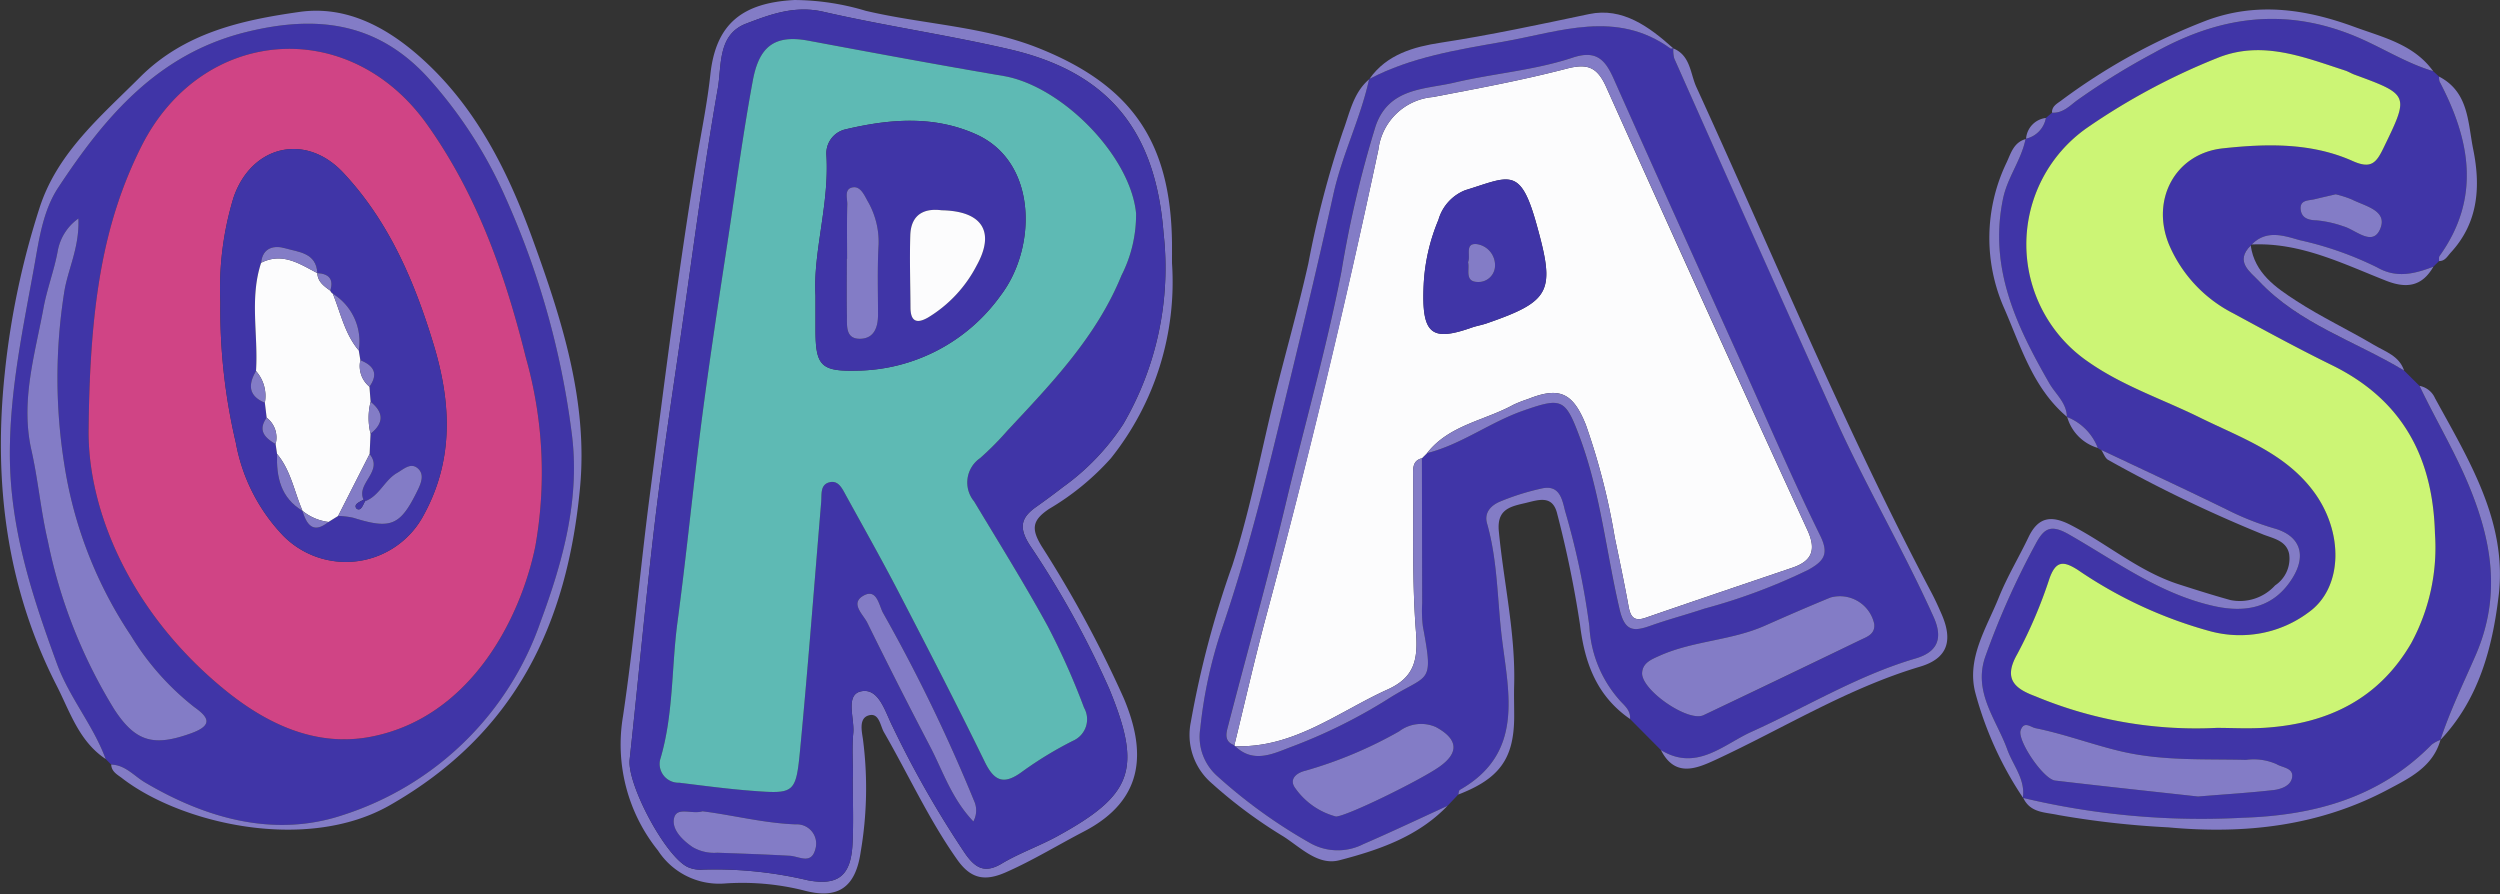 <svg id="Layer_1" data-name="Layer 1" xmlns="http://www.w3.org/2000/svg" viewBox="1.169 2.107 176.836 63.236"><rect x="1.169" y="2.107" width="176.836" height="63.236" fill="#333333" stroke="none"/><defs><style>.cls-1{fill:#4035a7;}.cls-2{fill:#837cc6;}.cls-3{fill:#ccf575;}.cls-4{fill:#fcfcfd;}.cls-5{fill:#d04485;}.cls-6{fill:#5ebab4;}</style></defs><path class="cls-1" d="M149.8,33.932a.494.494,0,0,1-.245-.141,3.823,3.823,0,0,0-2.163-2.184l-.024-.019c-.02-.998-.801-1.599-1.246-2.374-2.32-4.043-4.291-8.148-3.27-13.055.315-1.512,1.292-2.724,1.592-4.212l.037-.03a1.837,1.837,0,0,0,1.402-1.466q.217-.186.434-.372c.754.052,1.245-.479,1.766-.867a49.482,49.482,0,0,1,5.424-3.353c4.534-2.545,9.129-3.27,14.146-1.232,1.912.777,3.641,1.928,5.623,2.515q.209.192.418.384a1.015,1.015,0,0,0,.039.356c2.162,4.115,2.942,8.225-.006,12.339-.06.084-.027.235-.037.355q-.2.2-.4.399c-1.313.494-2.589.84-3.964.054a23.929,23.929,0,0,0-5.488-1.933c-1.098-.311-2.353-.762-3.391.306l-.075.074c-1.154,1.142-.024,1.866.583,2.514,2.84,3.028,6.822,4.247,10.264,6.327q.547.542,1.093,1.085c1.109,2.336,2.445,4.553,3.448,6.95,1.672,3.996,2.349,7.897.514,12.117-.856,1.968-1.811,3.924-2.486,5.979l.003-.005a2.378,2.378,0,0,0-.619.332c-3.682,3.75-8.314,5.018-13.389,5.177a54.348,54.348,0,0,1-15.5-1.4l-.026-.028c.179-1.309-.696-2.272-1.099-3.392-.763-2.121-2.422-4.04-1.572-6.543a55.943,55.943,0,0,1,3.554-7.973c.606-1.156,1.093-1.439,2.369-.71,3.31,1.89,6.409,4.211,10.258,5.069,2.455.547,4.332-.012,5.558-1.979,1.015-1.629.551-3.001-1.302-3.518a19.74,19.74,0,0,1-3.371-1.341C155.717,36.704,152.753,35.329,149.8,33.932Zm8.175,19.661c1.047,0,2.274.072,3.49-.013,4.4-.306,7.986-2.049,10.27-5.996a14.185,14.185,0,0,0,1.668-7.74c-.143-5.412-2.319-9.47-7.29-11.907-2.352-1.153-4.656-2.407-6.959-3.656a9.733,9.733,0,0,1-4.544-4.834c-1.336-3.184.407-6.477,3.784-6.845,3.105-.338,6.268-.411,9.193.897,1.303.582,1.669.122,2.175-.92,1.819-3.747,1.837-3.765-2.049-5.191-.229-.084-.44-.219-.67-.294-2.954-.958-5.905-2.166-9.054-.876A46.607,46.607,0,0,0,148.836,11.12a10.065,10.065,0,0,0,.102,16.619c2.42,1.682,5.213,2.607,7.825,3.896,2.887,1.425,5.99,2.479,8.036,5.208,2.168,2.891,2.098,6.829-.314,8.562a8.104,8.104,0,0,1-6.937,1.362,31.065,31.065,0,0,1-9.4-4.345c-1.017-.65-1.559-.672-2.014.613a33.164,33.164,0,0,1-2.286,5.357c-1.004,1.765-.138,2.433,1.285,2.962A29.538,29.538,0,0,0,157.975,53.593Zm-1.332,4.855c2.057-.168,3.699-.269,5.331-.454.534-.061,1.202-.293,1.318-.855.151-.731-.676-.717-1.101-.984a3.984,3.984,0,0,0-2.149-.299c-2.979-.075-5.941.093-8.92-.621-2.012-.482-3.946-1.21-5.968-1.62-.353-.071-.82-.541-1.057.154-.244.714,1.603,3.452,2.442,3.551C150.043,57.731,153.55,58.106,156.643,58.448Zm9.739-42.597c-.44.103-.966.221-1.49.349-.443.108-1.08.029-.98.764.08.595.591.717,1.098.728a7.88,7.88,0,0,1,1.928.426c.863.238,2.074,1.484,2.607.149.513-1.284-1.1-1.578-2.017-2.05A7.648,7.648,0,0,0,166.383,15.851Z"/><path class="cls-1" d="M104.316,58.31q-.381.4-.761.8c-1.985.907-3.957,1.845-5.96,2.711a3.973,3.973,0,0,1-3.706-.053,36.631,36.631,0,0,1-6.662-4.804,3.711,3.711,0,0,1-1.16-3.313,32.548,32.548,0,0,1,1.485-6.923c1.563-4.549,2.78-9.195,3.917-13.862,1.38-5.662,2.762-11.326,4.016-17.017.615-2.791,1.915-5.348,2.524-8.128l.031-.033c2.975-1.551,6.213-2.055,9.479-2.632,4.019-.71,7.978-2.284,11.819.488.034.024.116-.019.176-.031l.018.019a2.222,2.222,0,0,0,.063.708q5.684,12.744,11.398,25.475c2.148,4.764,4.812,9.274,6.953,14.047.749,1.669.097,2.517-1.271,2.919-4.121,1.21-7.755,3.451-11.622,5.194-1.967.887-3.883,2.836-6.401,1.287q-1.092-1.1-2.185-2.2c.057-.563-.331-.895-.663-1.247a8.513,8.513,0,0,1-2.209-5.293,53.754,53.754,0,0,0-1.728-8.196c-.197-.806-.39-1.823-1.59-1.58a17.222,17.222,0,0,0-2.961.921c-.642.257-1.189.765-.96,1.568.758,2.662.72,5.429,1.054,8.142.482,3.913,1.557,8.122-2.977,10.698C104.356,58.019,104.353,58.195,104.316,58.31ZM88.541,54.89c1.252,1.209,2.617.568,3.851.089a37.825,37.825,0,0,0,6.865-3.373c2.97-1.916,3.352-.928,2.559-5.195a9.213,9.213,0,0,1-.049-1.644q-.013-5.122-.019-10.244l.363-.363c2.444-.623,4.465-2.194,6.828-3.017,2.696-.939,2.945-.847,3.959,1.865,1.479,3.955,1.878,8.161,2.838,12.236.365,1.552,1.014,1.533,2.183,1.119,1.255-.445,2.548-.784,3.811-1.208a41.127,41.127,0,0,0,7.346-2.745c1.059-.597,1.502-1.077.837-2.425-1.913-3.88-3.612-7.866-5.391-11.812-3.08-6.833-6.174-13.66-9.22-20.507-.6-1.348-1.234-2.036-2.901-1.482-2.709.902-5.599,1.113-8.368,1.766-2.058.485-4.636.342-5.569,3.087a77.787,77.787,0,0,0-2.414,10.277c-1.08,5.553-2.644,10.983-3.952,16.476-1.248,5.244-2.711,10.437-4.064,15.656-.134.519-.305,1.111.444,1.373Zm45.203-8.648a2.487,2.487,0,0,0-3.101-1.869c-1.56.64-3.107,1.313-4.648,1.996-2.388,1.058-5.075,1.057-7.461,2.132-.578.261-1.167.496-1.212,1.195-.077,1.208,3.254,3.513,4.346,2.998q5.557-2.623,11.081-5.314C133.222,47.151,133.818,46.973,133.745,46.242ZM95.67,59.865c.79-.027,5.983-2.583,7.312-3.52,1.426-1.007,1.311-1.969-.245-2.81a2.573,2.573,0,0,0-2.595.301,30.079,30.079,0,0,1-6.663,2.795c-.618.151-1.113.589-.73,1.167A5.131,5.131,0,0,0,95.67,59.865Z"/><path class="cls-1" d="M9.036,56.19q-.195-.196-.391-.392c-.879-2.388-2.573-4.342-3.454-6.757-1.753-4.8-3.319-9.546-3.325-14.801-.005-4.503.914-8.815,1.701-13.158.348-1.921.611-4.023,1.72-5.705,3.293-4.995,7.027-9.448,13.275-10.998,4.928-1.222,9.229-.745,12.855,3.194a31.849,31.849,0,0,1,5.522,8.531,58.789,58.789,0,0,1,4.664,16.591c.621,4.608-.585,9.04-2.19,13.373A21.851,21.851,0,0,1,25.411,59.763c-4.785,1.599-9.623.274-13.994-2.315C10.645,56.99,10.038,56.214,9.036,56.19ZM7.437,32.374c-.107,5.686,2.845,12.953,9.55,18.46,2.978,2.446,6.491,4.154,10.449,3.381,7.046-1.377,10.557-8.395,11.596-13.441a29.862,29.862,0,0,0-.664-13.369c-1.462-5.877-3.438-11.509-6.993-16.502-5.523-7.756-15.98-6.932-20.233,1.611C8.482,17.855,7.534,23.553,7.437,32.374Zm-.721-14.81a3.59,3.59,0,0,0-1.459,2.279c-.245,1.363-.757,2.677-1.008,4.04-.613,3.323-1.637,6.602-.856,10.07.479,2.125.665,4.308,1.165,6.442A36.458,36.458,0,0,0,9.267,52.306c1.516,2.313,2.815,2.604,5.409,1.674,1.666-.597,1.178-1.187.224-1.867a18.823,18.823,0,0,1-4.454-5.023A29.972,29.972,0,0,1,5.724,34.993,38.831,38.831,0,0,1,5.703,22.829C5.947,21.187,6.799,19.654,6.715,17.564Z"/><path class="cls-2" d="M84.07,20.713a19.987,19.987,0,0,1-4.325,13.813,18.329,18.329,0,0,1-4.368,3.578c-1.209.81-1.274,1.416-.528,2.643a82.256,82.256,0,0,1,5.811,10.753c1.524,3.628,1.583,7.135-2.83,9.427-1.838.955-3.604,2.041-5.509,2.88-1.434.631-2.448.515-3.435-.881-2.02-2.855-3.458-6.023-5.193-9.029-.267-.462-.339-1.429-1.108-1.178-.656.214-.467,1.086-.38,1.649a26.798,26.798,0,0,1-.158,8.012c-.365,2.505-1.608,3.371-4.03,2.709a17.923,17.923,0,0,0-5.635-.486,5.154,5.154,0,0,1-4.671-2.336,11.971,11.971,0,0,1-2.473-9.506c.767-5.16,1.214-10.398,1.888-15.586,1.034-7.96,2.019-15.929,3.338-23.853.328-1.969.737-3.941.952-5.943.383-3.564,2.234-5.078,5.952-5.271a17.834,17.834,0,0,1,5.041.765c4.077.962,8.342,1.077,12.275,2.657,6.57,2.64,9.288,6.649,9.385,13.72C84.074,19.737,84.068,20.226,84.07,20.713ZM61.486,57.073h.018c0-1.038-.077-2.084.022-3.113.099-1.035-.593-2.712.55-2.952,1.268-.266,1.707,1.465,2.235,2.5a72.026,72.026,0,0,0,5.142,8.997c.711,1.006,1.378,1.402,2.574.687,1.242-.742,2.634-1.227,3.907-1.922,5.364-2.93,6.041-4.738,3.702-10.429a66.198,66.198,0,0,0-5.631-10.182c-.792-1.245-.614-1.939.451-2.692q.968-.685,1.907-1.411a16.707,16.707,0,0,0,4.26-4.447,21.947,21.947,0,0,0,2.85-13.52c-.548-7.126-3.794-11.344-10.863-12.989-4.372-1.018-8.831-1.659-13.207-2.663-2.015-.462-3.75.187-5.461.843-2.025.776-1.717,2.972-1.998,4.576C50.946,14.032,50.203,19.752,49.382,25.457c-.648,4.507-1.347,9.009-1.885,13.53-.668,5.608-1.18,11.234-1.791,16.849-.189,1.736,2.534,6.887,4.134,7.613a2.265,2.265,0,0,0,1.07.169,28.595,28.595,0,0,1,7.418.759c2.127.392,3.024-.329,3.142-2.541C61.553,60.252,61.486,58.661,61.486,57.073Z"/><path class="cls-2" d="M9.036,56.19c1.002.024,1.609.8,2.382,1.258,4.37,2.589,9.208,3.914,13.994,2.315A21.851,21.851,0,0,0,39.412,46.067c1.605-4.333,2.811-8.765,2.19-13.373a58.789,58.789,0,0,0-4.664-16.591,31.849,31.849,0,0,0-5.522-8.531C27.79,3.634,23.49,3.156,18.561,4.379,12.314,5.929,8.58,10.382,5.287,15.376,4.178,17.058,3.915,19.161,3.567,21.081c-.787,4.343-1.706,8.655-1.701,13.158.006,5.255,1.572,10.001,3.325,14.801.882,2.414,2.576,4.369,3.454,6.757-1.889-1.252-2.526-3.348-3.481-5.216-3.556-6.963-4.464-14.436-3.659-22.068A57.039,57.039,0,0,1,3.987,16.745c1.265-3.853,4.314-6.409,7.085-9.178C14.221,4.419,18.267,3.53,22.354,2.95c3.243-.461,6.086,1.029,8.497,3.158,3.956,3.493,6.237,8.077,7.994,12.919,2.062,5.68,3.932,11.48,3.348,17.62-.909,9.552-4.52,17.334-13.465,22.427-5.917,3.369-14.789,1.279-18.924-1.922C9.488,56.908,9.054,56.698,9.036,56.19Z"/><path class="cls-2" d="M98.01,7.719c-.609,2.78-1.909,5.336-2.524,8.128-1.254,5.691-2.636,11.354-4.016,17.017-1.137,4.667-2.354,9.313-3.917,13.862a32.548,32.548,0,0,0-1.485,6.923A3.711,3.711,0,0,0,87.227,56.963a36.631,36.631,0,0,0,6.662,4.804,3.973,3.973,0,0,0,3.706.053c2.003-.866,3.975-1.804,5.96-2.711-2.093,2.182-4.861,3.124-7.647,3.848-1.492.388-2.714-.877-3.926-1.664a33.616,33.616,0,0,1-5.272-3.936,4.512,4.512,0,0,1-1.308-4.18,68.882,68.882,0,0,1,2.938-11.087c1.117-3.476,1.838-7.043,2.67-10.588.846-3.602,1.896-7.156,2.705-10.765a69.472,69.472,0,0,1,2.441-9.331C96.638,10.124,96.876,8.687,98.01,7.719Z"/><path class="cls-2" d="M118.653,55.161c2.518,1.549,4.433-.401,6.401-1.287,3.867-1.743,7.502-3.984,11.622-5.194,1.367-.402,2.02-1.25,1.271-2.919-2.142-4.773-4.806-9.283-6.953-14.047Q125.259,18.992,119.595,6.239a2.222,2.222,0,0,1-.063-.708c1.218.502,1.194,1.783,1.628,2.732C126.636,20.227,131.654,32.404,137.804,44.055c.256.485.481.987.701,1.489.815,1.866.447,3.132-1.522,3.719-5.132,1.53-9.646,4.352-14.443,6.579C121.132,56.496,119.645,57.103,118.653,55.161Z"/><path class="cls-2" d="M149.8,33.932c2.953,1.398,5.917,2.772,8.852,4.206a19.74,19.74,0,0,0,3.371,1.341c1.853.517,2.317,1.889,1.302,3.518-1.226,1.967-3.103,2.526-5.558,1.979-3.848-.858-6.947-3.18-10.258-5.069-1.276-.729-1.762-.446-2.369.71a55.943,55.943,0,0,0-3.554,7.973c-.85,2.503.809,4.422,1.572,6.543.403,1.12,1.278,2.084,1.099,3.392a24.864,24.864,0,0,1-3.355-7.381c-.656-2.444.778-4.606,1.655-6.783.589-1.462,1.414-2.828,2.096-4.255.677-1.416,1.59-1.578,2.964-.874,2.599,1.331,4.846,3.301,7.671,4.208,1.212.389,2.427.775,3.654,1.114a3.372,3.372,0,0,0,3.156-1.04,2.28,2.28,0,0,0,.992-2.227c-.188-.902-1.025-1.071-1.781-1.351a97.502,97.502,0,0,1-11.007-5.29C150.073,34.526,149.965,34.175,149.8,33.932Z"/><path class="cls-2" d="M104.316,58.31c.037-.114.04-.29.117-.334,4.534-2.576,3.459-6.785,2.977-10.698-.334-2.713-.296-5.48-1.054-8.142-.229-.803.318-1.311.96-1.568a17.222,17.222,0,0,1,2.961-.921c1.2-.243,1.394.773,1.59,1.58a53.754,53.754,0,0,1,1.728,8.196,8.513,8.513,0,0,0,2.209,5.293c.332.351.72.684.663,1.247-2.33-1.609-3.2-3.914-3.535-6.653a76.687,76.687,0,0,0-1.609-7.837c-.33-1.43-1.384-.982-2.34-.765-1.077.245-1.937.485-1.795,1.977.346,3.634,1.186,7.221,1.084,10.899-.02.732.004,1.466.002,2.198C108.27,55.755,107.246,57.184,104.316,58.31Z"/><path class="cls-2" d="M144.285,58.551a54.348,54.348,0,0,0,15.5,1.4c5.075-.159,9.707-1.426,13.389-5.177a2.378,2.378,0,0,1,.619-.332c-.53,1.918-2.227,2.725-3.724,3.519-4.857,2.577-10.096,3.173-15.532,2.668a63.333,63.333,0,0,1-7.775-.872C145.821,59.55,144.79,59.619,144.285,58.551Z"/><path class="cls-2" d="M173.276,7.14c-1.982-.587-3.711-1.738-5.623-2.515-5.017-2.038-9.612-1.313-14.146,1.232a49.482,49.482,0,0,0-5.424,3.353c-.521.388-1.012.92-1.766.867-.02-.444.345-.634.619-.834A42.89,42.89,0,0,1,157.257,3.551c3.589-1.33,7.05-.79,10.465.464C169.722,4.749,171.911,5.241,173.276,7.14Z"/><path class="cls-2" d="M173.79,54.447c.675-2.055,1.63-4.012,2.486-5.979,1.835-4.219,1.158-8.12-.514-12.117-1.003-2.397-2.339-4.614-3.448-6.95a1.505,1.505,0,0,1,1.099.881c2.39,4.368,5.118,8.741,4.498,13.953C177.474,47.908,176.506,51.587,173.79,54.447Z"/><path class="cls-2" d="M119.514,5.512c-.06.012-.142.055-.176.031C115.497,2.77,111.538,4.345,107.519,5.054c-3.266.577-6.504,1.081-9.479,2.632C99.256,5.942,101.211,5.413,103.063,5.129c3.537-.542,7.018-1.291,10.514-2.027C115.93,2.606,117.82,3.995,119.514,5.512Z"/><path class="cls-2" d="M144.445,11.946c-.301,1.488-1.278,2.699-1.592,4.212-1.021,4.906.95,9.012,3.27,13.055.445.775,1.226,1.376,1.246,2.374-2.377-2.012-3.227-4.892-4.406-7.607a12.297,12.297,0,0,1,.16-10.416C143.417,12.912,143.627,12.178,144.445,11.946Z"/><path class="cls-2" d="M171.22,28.316c-3.442-2.081-7.424-3.3-10.264-6.327-.608-.648-1.737-1.372-.583-2.514.274,1.956,1.773,2.97,3.219,3.909,1.762,1.145,3.68,2.046,5.491,3.119C169.884,26.978,170.879,27.278,171.22,28.316Z"/><path class="cls-2" d="M173.69,20.574c.01-.12-.023-.271.037-.355,2.948-4.114,2.167-8.224.006-12.339a1.015,1.015,0,0,1-.039-.356c2.113,1.091,2.033,3.263,2.414,5.135.532,2.619.379,5.182-1.577,7.304C174.295,20.217,174.123,20.582,173.69,20.574Z"/><path class="cls-2" d="M160.448,19.401c1.037-1.069,2.293-.617,3.391-.306a23.929,23.929,0,0,1,5.488,1.933c1.374.785,2.65.44,3.964-.054-.803,1.4-1.901,1.558-3.352.987C166.876,20.756,163.884,19.24,160.448,19.401Z"/><path class="cls-2" d="M147.392,31.607a3.823,3.823,0,0,1,2.163,2.184A3.184,3.184,0,0,1,147.392,31.607Z"/><path class="cls-2" d="M145.884,10.45a1.837,1.837,0,0,1-1.402,1.466A1.593,1.593,0,0,1,145.884,10.45Z"/><path class="cls-3" d="M157.975,53.593A29.538,29.538,0,0,1,145.133,51.355c-1.423-.529-2.288-1.197-1.285-2.962a33.164,33.164,0,0,0,2.286-5.357c.455-1.285.997-1.263,2.014-.613a31.065,31.065,0,0,0,9.4,4.345,8.104,8.104,0,0,0,6.937-1.362c2.412-1.733,2.482-5.671.314-8.562-2.046-2.729-5.149-3.783-8.036-5.208-2.612-1.289-5.405-2.214-7.825-3.896A10.065,10.065,0,0,1,148.836,11.12a46.607,46.607,0,0,1,9.154-4.903c3.149-1.29,6.1-.082,9.054.876.231.075.442.21.67.294,3.886,1.426,3.869,1.444,2.049,5.191-.506,1.042-.873,1.503-2.175.92-2.925-1.308-6.088-1.235-9.193-.897-3.376.368-5.12,3.661-3.784,6.845a9.733,9.733,0,0,0,4.544,4.834c2.303,1.249,4.607,2.503,6.959,3.656,4.971,2.437,7.146,6.495,7.29,11.907a14.185,14.185,0,0,1-1.668,7.74c-2.284,3.947-5.87,5.69-10.27,5.996C160.249,53.665,159.022,53.593,157.975,53.593Z"/><path class="cls-2" d="M156.643,58.448c-3.094-.342-6.6-.717-10.103-1.128-.839-.098-2.686-2.837-2.442-3.551.237-.695.704-.225,1.057-.154,2.022.41,3.956,1.138,5.968,1.62,2.978.713,5.94.546,8.92.621a3.984,3.984,0,0,1,2.149.299c.425.267,1.252.254,1.101.984-.116.562-.784.794-1.318.855C160.342,58.179,158.7,58.28,156.643,58.448Z"/><path class="cls-2" d="M166.383,15.851a7.648,7.648,0,0,1,1.144.366c.918.472,2.53.766,2.017,2.05-.533,1.335-1.743.089-2.607-.149a7.88,7.88,0,0,0-1.928-.426c-.506-.011-1.017-.133-1.098-.728-.099-.735.538-.657.98-.764C165.417,16.072,165.943,15.953,166.383,15.851Z"/><path class="cls-4" d="M102.111,34.16q-.181.181-.363.363c-.639.153-.628.673-.624,1.157.037,3.713-.088,7.439.203,11.132.154,1.952-.11,3.21-1.996,4.062C95.822,52.461,92.692,55.03,88.541,54.89l-.061-.071c.741-3.02,1.426-6.055,2.231-9.058Q95.122,29.323,98.67,12.679a4.257,4.257,0,0,1,3.834-3.706c3.174-.603,6.358-1.197,9.481-2.01,1.491-.388,2.167-.107,2.8,1.305Q121.824,23.969,129.016,39.603c.639,1.393.332,2.185-1.062,2.659-3.464,1.178-6.932,2.347-10.39,3.544-.846.293-1.07-.103-1.203-.832-.295-1.62-.635-3.232-.972-4.845a47.294,47.294,0,0,0-2.044-7.965c-.917-2.3-1.887-2.716-4.098-1.829a9.137,9.137,0,0,0-1.022.4C106.18,31.863,103.671,32.167,102.111,34.16Zm-.237-11.948c-.174,3.561.542,4.072,3.399,3.066.344-.121.71-.178,1.055-.298,4.603-1.592,4.85-2.277,3.517-7.042-1.147-4.103-1.907-3.334-5.039-2.374a3.196,3.196,0,0,0-1.89,2.098A13.538,13.538,0,0,0,101.873,22.211Z"/><path class="cls-2" d="M102.111,34.16c1.56-1.993,4.069-2.297,6.116-3.423a9.137,9.137,0,0,1,1.022-.4c2.211-.887,3.181-.471,4.098,1.829A47.294,47.294,0,0,1,115.39,40.13c.337,1.612.677,3.225.972,4.845.133.729.357,1.125,1.203.832,3.458-1.198,6.925-2.366,10.39-3.544,1.394-.474,1.7-1.267,1.062-2.659q-7.174-15.641-14.23-31.336c-.633-1.412-1.309-1.693-2.8-1.305-3.123.814-6.307,1.407-9.481,2.01a4.257,4.257,0,0,0-3.834,3.706q-3.517,16.649-7.958,33.083c-.806,3.003-1.491,6.038-2.231,9.058-.75-.262-.579-.854-.444-1.373,1.353-5.219,2.816-10.412,4.064-15.656,1.307-5.494,2.871-10.923,3.952-16.476a77.787,77.787,0,0,1,2.414-10.277c.933-2.745,3.511-2.601,5.569-3.087,2.769-.653,5.658-.864,8.368-1.766,1.666-.555,2.301.134,2.901,1.482,3.046,6.848,6.14,13.675,9.22,20.507,1.779,3.946,3.478,7.932,5.391,11.812.664,1.348.221,1.828-.837,2.425a41.127,41.127,0,0,1-7.346,2.745c-1.263.424-2.556.763-3.811,1.208-1.169.415-1.818.433-2.183-1.119-.96-4.075-1.359-8.281-2.838-12.236-1.014-2.712-1.264-2.804-3.959-1.865C106.576,31.966,104.554,33.537,102.111,34.16Z"/><path class="cls-2" d="M133.743,46.241c.075.732-.521.91-.993,1.139q-5.531,2.678-11.081,5.314c-1.093.516-4.423-1.789-4.346-2.998.045-.699.633-.934,1.212-1.195,2.386-1.075,5.073-1.074,7.461-2.132,1.542-.683,3.088-1.357,4.648-1.996A2.485,2.485,0,0,1,133.743,46.241Z"/><path class="cls-2" d="M95.67,59.865a5.131,5.131,0,0,1-2.922-2.067c-.383-.578.112-1.016.73-1.167a30.079,30.079,0,0,0,6.663-2.795,2.573,2.573,0,0,1,2.595-.301c1.556.841,1.672,1.803.245,2.81C101.654,57.282,96.461,59.838,95.67,59.865Z"/><path class="cls-2" d="M88.541,54.89c4.151.14,7.281-2.429,10.79-4.016,1.886-.853,2.15-2.111,1.996-4.062-.291-3.693-.165-7.419-.203-11.132-.005-.484-.016-1.004.624-1.157q.008,5.122.019,10.244a9.213,9.213,0,0,0,.049,1.644c.793,4.267.412,3.279-2.559,5.195a37.825,37.825,0,0,1-6.865,3.373C91.158,55.458,89.793,56.099,88.541,54.89Z"/><path class="cls-5" d="M7.437,32.374C7.534,23.553,8.482,17.855,11.141,12.514c4.253-8.543,14.71-9.368,20.233-1.611,3.555,4.993,5.531,10.625,6.993,16.502a29.862,29.862,0,0,1,.664,13.369C37.992,45.82,34.481,52.837,27.435,54.214c-3.958.773-7.471-.935-10.449-3.381C10.281,45.326,7.33,38.06,7.437,32.374ZM16.754,23.47a41.247,41.247,0,0,0,1.097,9.956A12.816,12.816,0,0,0,21.199,39.999a6.228,6.228,0,0,0,9.941-1.461c2.139-3.9,1.949-7.935.706-12.044-1.353-4.472-3.164-8.722-6.398-12.171-2.681-2.86-6.507-1.917-7.761,1.759A22.076,22.076,0,0,0,16.754,23.47Z"/><path class="cls-2" d="M6.715,17.564c.084,2.091-.768,3.623-1.012,5.266a38.831,38.831,0,0,0,.021,12.164A29.972,29.972,0,0,0,10.446,47.09a18.823,18.823,0,0,0,4.454,5.023c.954.68,1.442,1.27-.224,1.867-2.594.93-3.893.639-5.409-1.674A36.458,36.458,0,0,1,4.557,40.394c-.5-2.133-.686-4.316-1.165-6.442-.781-3.468.243-6.747.856-10.07.251-1.362.763-2.677,1.008-4.04A3.59,3.59,0,0,1,6.715,17.564Z"/><path class="cls-1" d="M61.486,57.073c0,1.588.068,3.179-.016,4.762-.118,2.212-1.015,2.932-3.142,2.541a28.595,28.595,0,0,0-7.418-.759,2.265,2.265,0,0,1-1.07-.169c-1.599-.726-4.323-5.877-4.134-7.613.611-5.615,1.123-11.241,1.791-16.849.539-4.521,1.237-9.023,1.885-13.53.821-5.705,1.564-11.425,2.559-17.1.281-1.604-.026-3.801,1.998-4.576,1.711-.656,3.447-1.305,5.461-.843,4.376,1.004,8.835,1.645,13.207,2.663,7.069,1.645,10.315,5.863,10.863,12.989a21.947,21.947,0,0,1-2.85,13.52A16.707,16.707,0,0,1,76.362,36.556q-.939.724-1.907,1.411c-1.065.753-1.243,1.446-.451,2.692a66.198,66.198,0,0,1,5.631,10.182c2.339,5.691,1.663,7.499-3.702,10.429-1.273.695-2.665,1.18-3.907,1.922-1.197.715-1.864.319-2.574-.687a72.026,72.026,0,0,1-5.142-8.997c-.528-1.035-.967-2.766-2.235-2.5-1.143.24-.45,1.917-.55,2.952-.099,1.029-.022,2.074-.022,3.113ZM47.86,55.853a1.331,1.331,0,0,0,1.349,1.617c1.692.207,3.383.435,5.081.566,3.088.238,3.176.219,3.478-2.944.555-5.816.999-11.642,1.486-17.464.045-.537-.086-1.228.571-1.405.652-.175.924.456,1.184.928,1.257,2.285,2.54,4.557,3.74,6.871C66.813,48.002,68.866,51.988,70.834,56.015c.698,1.428,1.403,1.594,2.658.661a26.354,26.354,0,0,1,3.579-2.174,1.657,1.657,0,0,0,.778-2.333,51.292,51.292,0,0,0-2.589-5.805c-1.632-2.983-3.439-5.872-5.188-8.79A2.092,2.092,0,0,1,70.501,34.51a21.515,21.515,0,0,0,1.935-1.953c3.122-3.338,6.302-6.646,8.063-10.971a9.481,9.481,0,0,0,1.031-4.393c-.403-4.103-5.285-9.014-9.372-9.71-4.611-.785-9.21-1.639-13.807-2.498-2.436-.455-3.492.453-3.933,2.829-.688,3.706-1.18,7.437-1.746,11.159-.64,4.206-1.289,8.411-1.838,12.629-.628,4.823-1.094,9.667-1.74,14.487C48.656,49.345,48.82,52.672,47.86,55.853Zm3.002,3.639c-.751.236-1.831-.358-2.014.496-.167.778.562,1.523,1.32,2.04a3.024,3.024,0,0,0,1.745.395c1.706.062,3.413.119,5.117.215.672.038,1.522.643,1.812-.458a1.362,1.362,0,0,0-1.381-1.763C55.195,60.334,53.01,59.758,50.861,59.493Zm19.158.719a1.629,1.629,0,0,0,.045-1.472A117.146,117.146,0,0,0,63.619,45.439c-.287-.55-.438-1.772-1.423-1.17-.887.543.042,1.314.324,1.89q2.153,4.4,4.432,8.738C67.866,56.643,68.469,58.579,70.019,60.212Z"/><path class="cls-1" d="M101.873,22.211a13.538,13.538,0,0,1,1.042-4.55,3.196,3.196,0,0,1,1.89-2.098c3.132-.959,3.892-1.728,5.039,2.374,1.333,4.765,1.086,5.451-3.517,7.042-.345.119-.711.177-1.055.298C102.415,26.283,101.7,25.772,101.873,22.211Zm3.139-1.565c.125.541-.266,1.396.699,1.407A1.168,1.168,0,0,0,106.92,20.904a1.505,1.505,0,0,0-1.326-1.532C104.768,19.312,105.209,20.204,105.012,20.646Z"/><path class="cls-1" d="M16.755,23.47a22.056,22.056,0,0,1,.933-7.388c1.254-3.676,5.08-4.62,7.761-1.759,3.233,3.45,5.045,7.7,6.398,12.171,1.243,4.109,1.432,8.144-.706,12.044a6.228,6.228,0,0,1-9.941,1.461,12.816,12.816,0,0,1-3.348-6.573A41.208,41.208,0,0,1,16.755,23.47Zm5.812,14.772c.366,1.26.935,1.504,1.836.786l.683-.425a5.704,5.704,0,0,1,1.069.128c2.686.842,3.334.565,4.564-1.96.254-.521.471-1.106.02-1.519-.508-.465-1.019.046-1.476.305-.895.507-1.253,1.631-2.271,2.007l-.108-.117c-.534-1.164,1.434-1.996.429-3.223l.066-1.438c.951-.751.946-1.504.006-2.26l-.083-1.067c.658-.923.299-1.497-.643-1.872l-.113-.692a3.974,3.974,0,0,0-1.835-4.01.434.434,0,0,1-.18-.217c.262-.833-.116-1.195-.918-1.245l.002.002c-.073-1.453-1.344-1.483-2.271-1.756-.743-.219-1.599-.083-1.704,1.024-.833,2.52-.193,5.109-.364,7.66-.564.963-.535,1.76.626,2.242l.128,1.057c-.644.912-.119,1.427.633,1.865l.103.701c-.054,1.634.26,3.104,1.802,4.025Z"/><path class="cls-6" d="M47.86,55.853c.961-3.181.797-6.509,1.233-9.764.646-4.82,1.112-9.664,1.74-14.487.55-4.218,1.198-8.424,1.838-12.629.566-3.722,1.059-7.453,1.746-11.159.441-2.376,1.496-3.285,3.933-2.829,4.597.859,9.196,1.713,13.807,2.498,4.087.696,8.969,5.607,9.372,9.71a9.481,9.481,0,0,1-1.031,4.393c-1.76,4.325-4.941,7.632-8.063,10.971a21.515,21.515,0,0,1-1.935,1.953,2.092,2.092,0,0,0-.427,3.064c1.75,2.918,3.556,5.807,5.188,8.79A51.292,51.292,0,0,1,77.85,52.169a1.657,1.657,0,0,1-.778,2.333,26.354,26.354,0,0,0-3.579,2.174c-1.255.933-1.961.766-2.658-.661-1.968-4.027-4.02-8.013-6.085-11.991-1.201-2.314-2.483-4.586-3.74-6.871-.26-.472-.532-1.104-1.184-.928-.657.177-.526.868-.571,1.405-.488,5.822-.931,11.649-1.486,17.464-.302,3.163-.39,3.182-3.478,2.944-1.698-.131-3.389-.359-5.081-.566A1.331,1.331,0,0,1,47.86,55.853ZM58.852,23.004c0,1.082 0,1.753,0,2.423-0,2.567.391,2.963,2.968,2.897a12.707,12.707,0,0,0,10.133-5.325c2.562-3.358,2.621-9.43-1.735-11.389-3.028-1.362-6.166-1.083-9.269-.348a1.742,1.742,0,0,0-1.326,1.793C59.844,16.547,58.673,19.931,58.852,23.004Z"/><path class="cls-2" d="M50.861,59.493c2.148.266,4.334.842,6.598.925a1.362,1.362,0,0,1,1.381,1.763c-.29,1.101-1.14.496-1.812.458-1.704-.096-3.411-.153-5.117-.215a3.024,3.024,0,0,1-1.745-.395c-.758-.517-1.487-1.262-1.32-2.04C49.031,59.135,50.11,59.729,50.861,59.493Z"/><path class="cls-2" d="M70.019,60.212c-1.55-1.632-2.153-3.568-3.067-5.314q-2.272-4.34-4.432-8.738c-.282-.576-1.211-1.348-.324-1.89.985-.602,1.135.619,1.423,1.17a117.146,117.146,0,0,1,6.445,13.301A1.629,1.629,0,0,1,70.019,60.212Z"/><path class="cls-2" d="M105.012,20.646c.196-.442-.245-1.334.582-1.275a1.505,1.505,0,0,1,1.326,1.532,1.168,1.168,0,0,1-1.209,1.15C104.747,22.043,105.137,21.187,105.012,20.646Z"/><path class="cls-4" d="M26.546,26.895q.057.346.113.692a1.889,1.889,0,0,0,.643,1.872q.041.534.083,1.067a4.645,4.645,0,0,0-.005,2.26l-.066,1.438-2.227,4.379-.683.425a3.607,3.607,0,0,1-1.836-.786l.001.001c-.587-1.348-.821-2.853-1.802-4.025l-.103-.701a1.771,1.771,0,0,0-.633-1.865q-.064-.528-.128-1.057a2.656,2.656,0,0,0-.626-2.242c.171-2.551-.468-5.141.364-7.66,1.511-.764,2.725.08,3.975.732l-.002-.002c.028.62.481.927.918,1.245a.433.433,0,0,0,.18.217C25.269,24.246,25.558,25.73,26.546,26.895Z"/><path class="cls-2" d="M25.085,38.603l2.227-4.379c1.005,1.227-.963,2.059-.428,3.224-.185.123-.439.206-.539.378a.216.216,0,0,0,.284.292c.17-.1.245-.363.362-.555,1.018-.376,1.376-1.5,2.271-2.007.457-.259.968-.77,1.476-.305.451.412.234.998-.02,1.519-1.23,2.525-1.878,2.802-4.564,1.96A5.704,5.704,0,0,0,25.085,38.603Z"/><path class="cls-2" d="M23.615,21.425c-1.25-.652-2.464-1.496-3.975-.732.105-1.107.96-1.242,1.704-1.024C22.271,19.942,23.542,19.972,23.615,21.425Z"/><path class="cls-2" d="M26.546,26.895c-.988-1.165-1.277-2.649-1.835-4.011A3.974,3.974,0,0,1,26.546,26.895Z"/><path class="cls-2" d="M20.766,34.218c.981,1.171,1.215,2.677,1.802,4.025C21.026,37.322,20.712,35.852,20.766,34.218Z"/><path class="cls-2" d="M19.276,28.353a2.656,2.656,0,0,1,.626,2.242C18.74,30.113,18.711,29.316,19.276,28.353Z"/><path class="cls-2" d="M27.302,29.459a1.889,1.889,0,0,1-.643-1.872C27.6,27.962,27.959,28.536,27.302,29.459Z"/><path class="cls-2" d="M27.379,32.786a4.645,4.645,0,0,1,.005-2.26C28.325,31.282,28.329,32.035,27.379,32.786Z"/><path class="cls-2" d="M20.029,31.652a1.771,1.771,0,0,1,.633,1.865C19.91,33.079,19.385,32.563,20.029,31.652Z"/><path class="cls-2" d="M22.567,38.242a3.607,3.607,0,0,0,1.836.786C23.502,39.745,22.932,39.502,22.567,38.242Z"/><path class="cls-2" d="M24.531,22.668c-.438-.318-.89-.625-.918-1.245C24.415,21.473,24.793,21.834,24.531,22.668Z"/><path class="cls-1" d="M58.852,23.004c-.179-3.073.992-6.457.771-9.948a1.742,1.742,0,0,1,1.326-1.793c3.103-.735,6.241-1.013,9.269.348,4.356,1.959,4.296,8.031,1.735,11.389a12.707,12.707,0,0,1-10.133,5.325c-2.577.066-2.968-.33-2.968-2.897C58.852,24.756,58.852,24.086,58.852,23.004Zm8.923-6.023c-1.184-.156-2.17.251-2.218,1.77-.053,1.7.006,3.403.013,5.104.004.974.423,1.187,1.254.705a9.27,9.27,0,0,0,3.43-3.677C71.567,18.517,70.677,17.033,67.775,16.981Zm-6.687,3.433h-.018c0,1.343-.013,2.687.005,4.03.009.717-.112,1.655.956,1.626.976-.026,1.244-.824,1.244-1.708-.001-1.649-.054-3.301.04-4.945a5.745,5.745,0,0,0-.793-3.116c-.238-.446-.505-1.006-.999-.946-.674.082-.411.776-.423,1.212C61.065,17.848,61.088,19.131,61.088,20.414Z"/><path class="cls-1" d="M26.991,37.564c-.117.192-.191.455-.362.555a.216.216,0,0,1-.284-.292c.099-.172.354-.255.539-.378Z"/><path class="cls-4" d="M67.775,16.981c2.902.052,3.792,1.536,2.48,3.902A9.27,9.27,0,0,1,66.825,24.56c-.831.482-1.25.269-1.254-.705-.008-1.702-.067-3.405-.013-5.104C65.605,17.232,66.591,16.825,67.775,16.981Z"/><path class="cls-2" d="M61.088,20.414c0-1.282-.023-2.565.013-3.847.012-.436-.251-1.13.423-1.212.494-.06.761.5.999.946a5.745,5.745,0,0,1,.793,3.116c-.094,1.644-.041,3.296-.04,4.945.001.884-.268,1.682-1.244,1.708-1.068.029-.947-.909-.956-1.626-.018-1.343-.005-2.687-.005-4.03Z"/></svg>